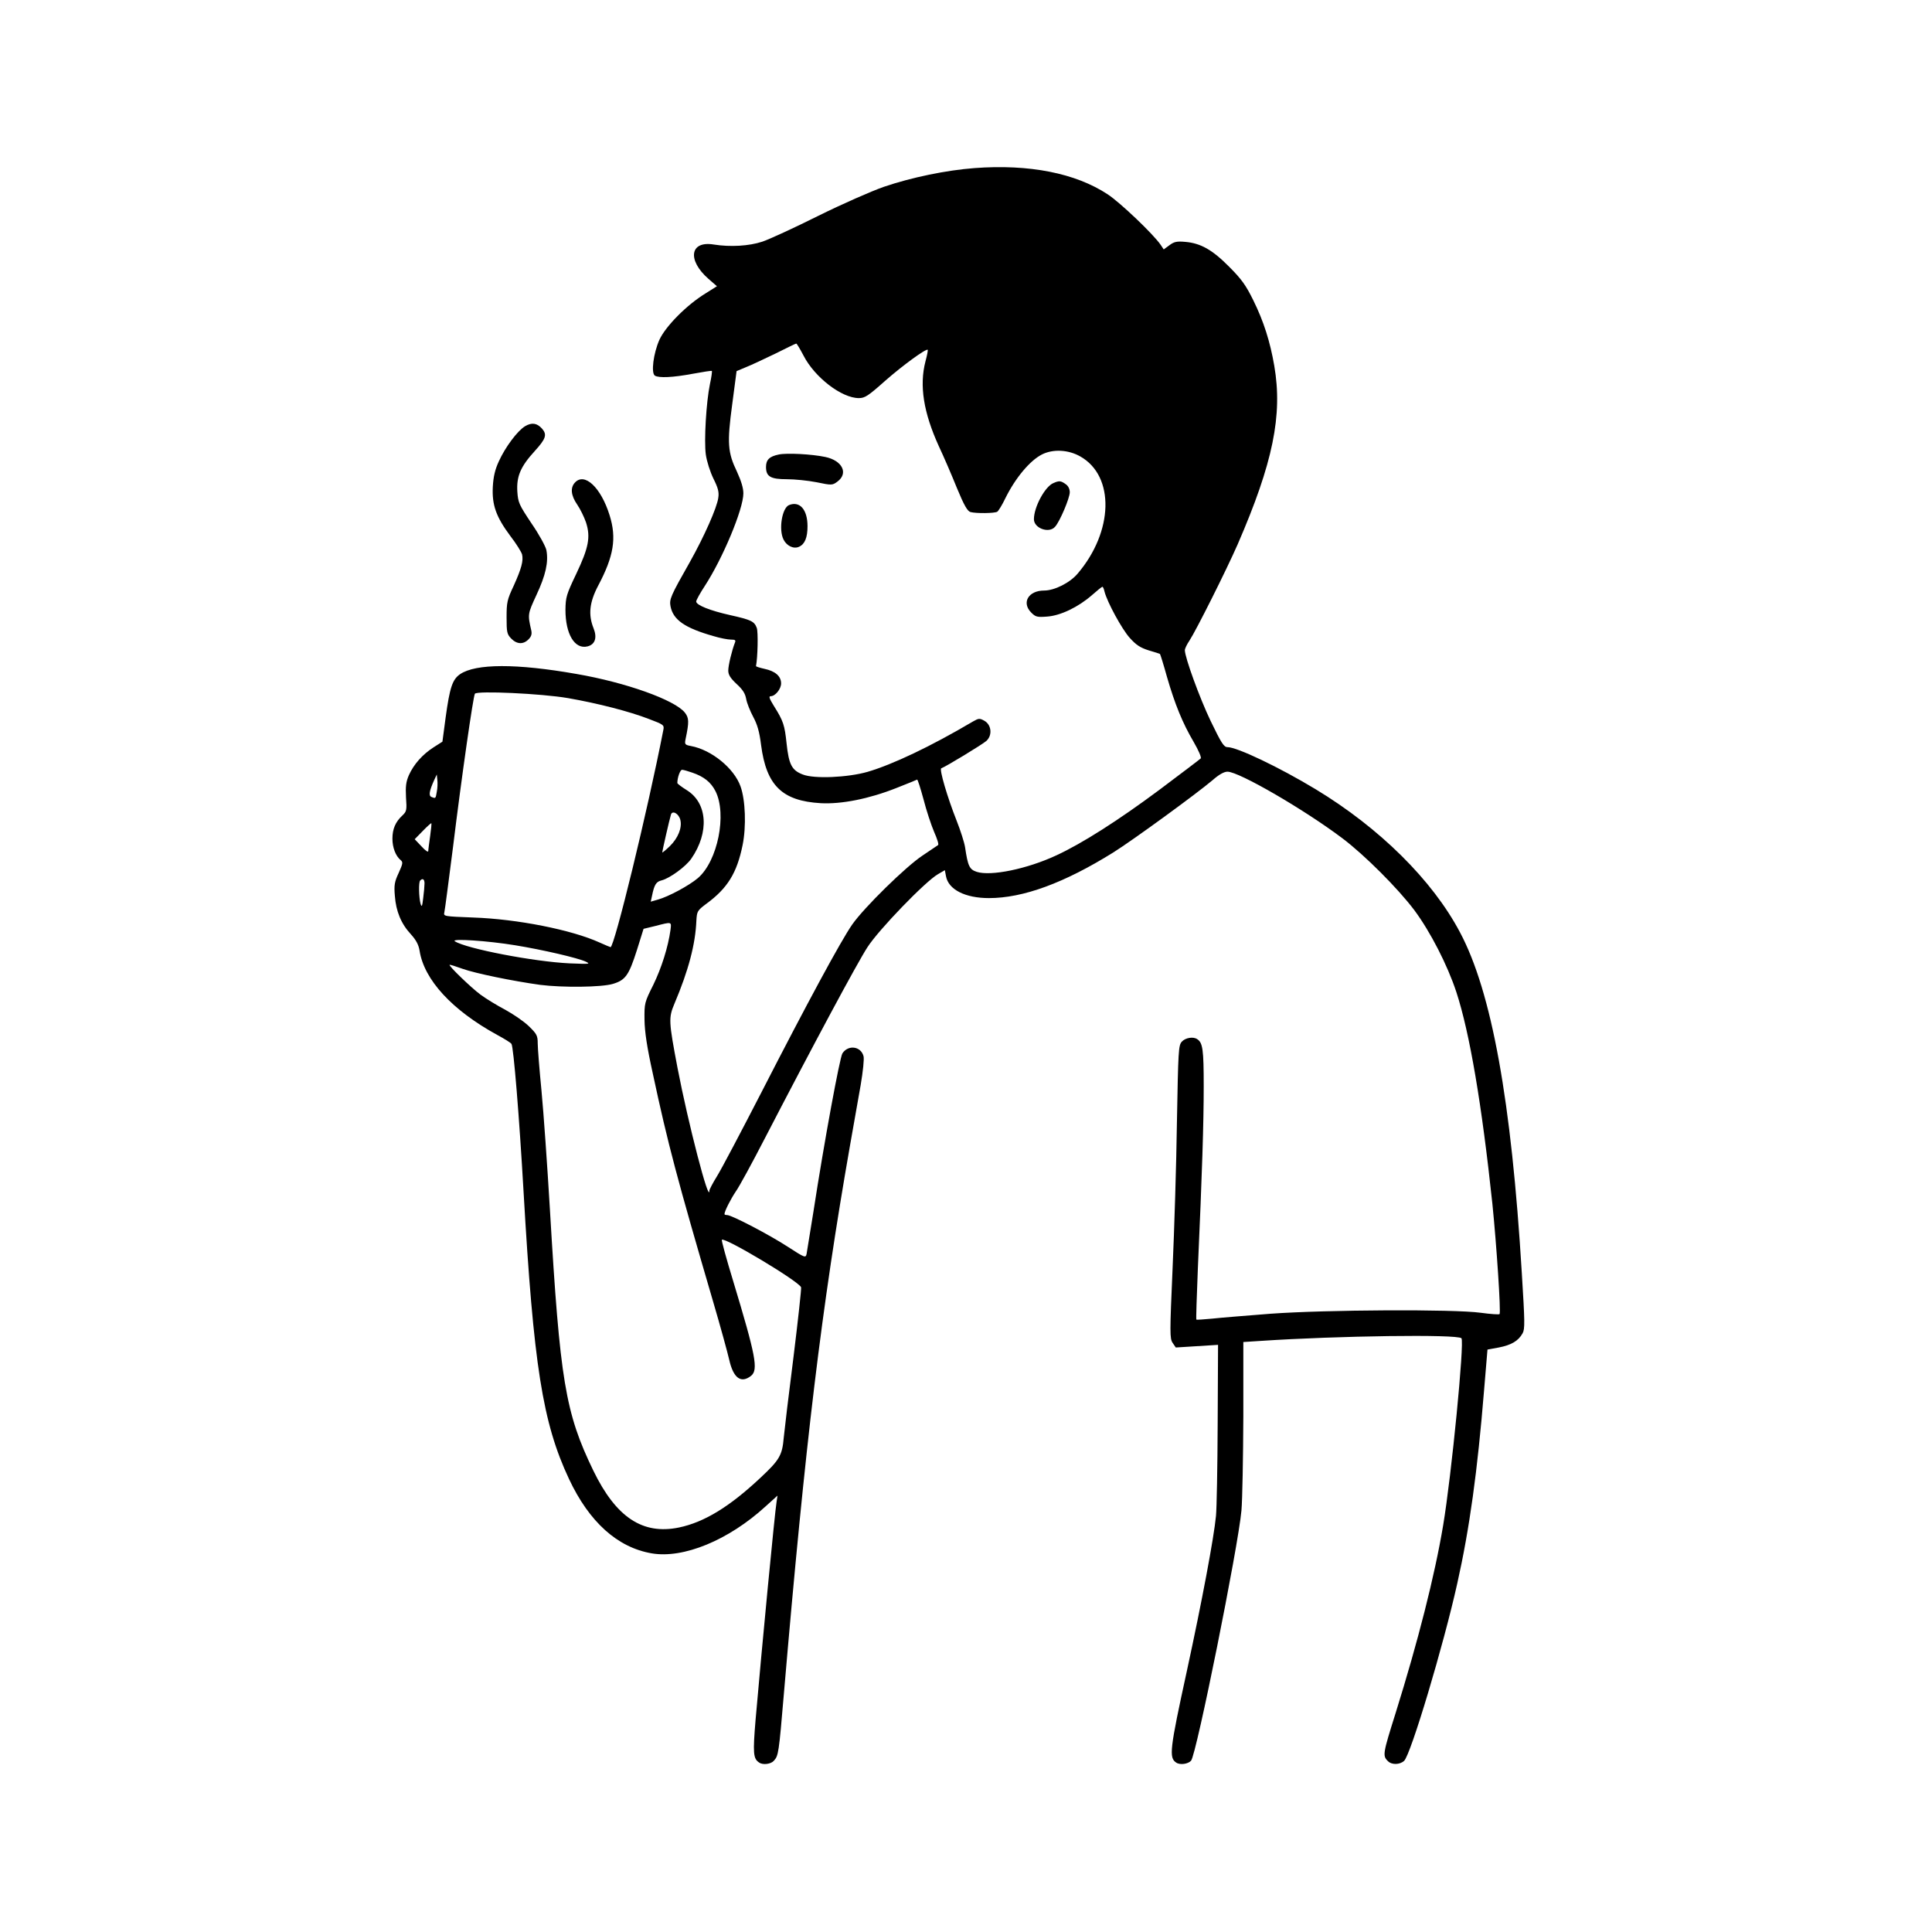 <?xml version="1.0" standalone="no"?>
<!DOCTYPE svg PUBLIC "-//W3C//DTD SVG 20010904//EN"
 "http://www.w3.org/TR/2001/REC-SVG-20010904/DTD/svg10.dtd">
<svg version="1.0" xmlns="http://www.w3.org/2000/svg"
 width="1024pt" height="1024pt" viewBox="0 0 1024 1024"
 preserveAspectRatio="xMidYMid meet">
<g transform="translate(0,1024) scale(0.1,-0.1)"
fill="#000000" stroke="none">
<path d="M5164 9349 c-147 -11 -332 -49 -479 -99 -66 -23 -223 -92 -350 -155
-126 -63 -259 -124 -295 -136 -70 -23 -169 -29 -257 -15 -126 21 -142 -82 -28
-182 l45 -39 -62 -39 c-99 -61 -210 -173 -243 -245 -32 -72 -45 -176 -24 -190
22 -13 94 -10 201 10 54 10 99 17 101 15 2 -2 -2 -33 -10 -69 -20 -96 -32
-301 -22 -374 5 -36 23 -92 40 -127 25 -50 31 -72 26 -103 -7 -52 -74 -203
-149 -337 -105 -185 -111 -200 -104 -238 14 -71 75 -114 226 -157 36 -11 78
-19 94 -19 23 0 27 -3 21 -17 -15 -38 -35 -119 -35 -147 0 -22 11 -40 44 -71
33 -30 46 -51 51 -80 4 -22 21 -64 37 -94 22 -41 33 -78 42 -150 28 -215 112
-296 316 -308 110 -6 256 23 400 80 58 23 108 43 111 45 3 1 18 -46 34 -105
15 -59 41 -137 56 -172 16 -36 26 -67 21 -70 -5 -3 -42 -28 -83 -56 -90 -60
-309 -275 -372 -365 -60 -86 -241 -421 -482 -891 -106 -206 -211 -405 -234
-442 -23 -37 -41 -72 -41 -77 0 -78 -113 358 -169 650 -47 248 -48 265 -16
341 74 175 111 314 116 440 3 49 5 53 53 89 112 82 162 163 192 311 20 98 15
239 -11 311 -34 96 -154 194 -263 214 -32 6 -34 9 -28 38 19 90 18 111 -4 139
-53 67 -313 160 -575 205 -318 56 -533 55 -616 -1 -41 -28 -55 -70 -77 -230
l-17 -128 -47 -30 c-59 -38 -105 -90 -131 -148 -15 -35 -18 -59 -15 -117 5
-68 3 -75 -19 -96 -37 -34 -53 -72 -53 -123 0 -47 17 -92 44 -114 13 -11 11
-19 -11 -68 -22 -47 -25 -65 -20 -122 6 -81 33 -147 85 -203 28 -31 41 -56 46
-87 24 -154 172 -315 411 -446 39 -21 73 -42 76 -48 11 -16 41 -381 64 -782
53 -922 101 -1226 241 -1524 107 -228 257 -363 438 -394 168 -29 407 69 604
249 l63 57 -5 -34 c-9 -51 -78 -772 -111 -1152 -15 -180 -13 -208 19 -229 20
-14 63 -8 78 10 24 27 26 37 53 357 114 1335 199 2039 350 2902 19 109 45 254
57 323 12 71 19 137 15 152 -14 53 -81 62 -112 15 -14 -23 -95 -459 -154 -842
-18 -110 -34 -210 -36 -222 -5 -21 -10 -19 -98 38 -98 64 -299 169 -323 169
-8 0 -14 2 -14 5 0 15 33 80 60 120 18 25 86 150 152 278 258 498 493 936 546
1017 59 92 307 349 374 387 l36 21 6 -32 c13 -71 102 -116 228 -116 181 0 399
80 659 242 108 68 441 311 526 383 34 30 61 45 79 45 61 0 406 -200 609 -353
117 -88 296 -267 382 -382 84 -113 175 -290 222 -433 71 -217 135 -596 191
-1122 22 -216 46 -577 38 -585 -3 -3 -48 0 -99 7 -144 20 -825 16 -1114 -5
-126 -10 -266 -21 -310 -26 -44 -4 -82 -7 -84 -5 -2 2 2 124 8 271 23 517 31
770 31 966 0 193 -5 230 -34 249 -21 15 -63 8 -82 -13 -18 -20 -19 -47 -26
-428 -3 -223 -14 -572 -23 -774 -15 -343 -15 -371 0 -394 l17 -25 112 7 112 7
-2 -419 c-1 -230 -5 -449 -9 -488 -11 -115 -73 -447 -155 -825 -90 -413 -95
-456 -56 -482 20 -14 63 -8 79 10 28 30 250 1134 267 1326 5 56 9 279 10 497
l0 396 93 6 c405 27 1041 36 1063 14 17 -17 -53 -730 -97 -992 -45 -268 -133
-614 -252 -995 -67 -213 -70 -226 -41 -254 20 -21 63 -20 86 1 35 31 210 616
282 941 65 290 107 594 142 1024 l18 215 60 11 c66 13 103 34 126 75 13 23 12
60 -4 319 -55 913 -160 1492 -328 1807 -146 276 -426 553 -765 758 -192 116
-416 223 -467 223 -19 0 -32 20 -89 138 -59 123 -137 338 -137 376 0 8 11 31
24 50 35 53 196 374 256 511 187 431 239 684 194 946 -22 128 -56 236 -112
349 -38 77 -61 110 -127 176 -89 90 -151 125 -233 132 -44 4 -59 1 -84 -18
l-30 -22 -16 24 c-38 56 -214 224 -281 268 -170 112 -415 161 -707 139z m-905
-994 c59 -115 202 -225 293 -225 32 0 49 11 140 92 92 81 217 172 225 164 2
-2 -3 -29 -12 -62 -33 -128 -10 -271 71 -449 26 -55 69 -155 96 -222 38 -92
56 -123 72 -127 30 -8 129 -7 142 2 6 4 26 36 43 72 53 107 129 198 193 231
59 30 141 26 205 -11 182 -104 175 -397 -15 -620 -41 -49 -123 -90 -178 -90
-83 0 -121 -64 -68 -117 23 -23 31 -25 84 -21 71 5 165 50 238 114 27 24 52
44 55 44 3 0 8 -11 11 -25 14 -56 93 -201 134 -246 34 -38 56 -52 100 -66 31
-9 59 -18 60 -19 2 -2 19 -56 37 -121 42 -145 82 -244 142 -346 26 -45 42 -82
37 -87 -5 -5 -104 -80 -220 -167 -215 -160 -409 -284 -546 -347 -155 -72 -346
-111 -421 -87 -39 13 -47 30 -62 131 -4 25 -24 88 -45 141 -48 121 -93 273
-81 277 22 7 219 127 239 145 33 30 27 86 -11 107 -25 14 -30 13 -60 -4 -225
-133 -426 -228 -559 -267 -105 -30 -283 -38 -343 -14 -58 22 -74 52 -86 165
-10 96 -17 119 -67 198 -24 39 -29 52 -17 52 24 0 55 38 55 68 0 38 -31 65
-88 77 -26 6 -46 12 -45 15 9 45 12 181 4 202 -13 35 -30 43 -142 68 -107 24
-179 53 -179 72 0 7 21 45 46 83 95 146 204 407 204 490 0 29 -12 67 -34 115
-49 102 -53 151 -25 358 l23 175 50 21 c28 11 98 44 156 72 58 29 107 53 110
53 3 1 20 -28 39 -64z m-1249 -1815 c160 -28 327 -71 430 -111 77 -29 81 -32
76 -57 -85 -436 -260 -1152 -280 -1152 -2 0 -28 11 -57 24 -149 68 -438 125
-671 133 -154 6 -158 6 -153 27 3 11 23 167 46 346 46 375 107 799 116 813 10
17 354 1 493 -23z m659 -395 c62 -21 99 -51 123 -98 62 -122 12 -371 -93 -461
-47 -40 -157 -99 -212 -114 l-38 -11 7 32 c12 59 22 74 51 81 43 11 128 73
157 115 96 139 86 295 -24 363 -27 17 -50 34 -50 38 0 29 15 70 25 70 7 0 31
-7 54 -15z m-1354 -102 c-6 -36 -6 -36 -28 -27 -16 6 -12 31 14 89 l14 30 3
-29 c2 -16 1 -44 -3 -63z m1291 -149 c10 -41 -12 -96 -56 -139 -22 -21 -40
-36 -40 -33 0 7 38 174 46 200 7 25 42 6 50 -28z m-1326 -84 c-5 -36 -10 -72
-10 -80 0 -9 -14 0 -36 24 l-36 38 43 44 c23 24 44 42 45 41 2 -2 -1 -32 -6
-67z m-30 -252 c0 -13 -3 -48 -7 -78 -5 -45 -8 -50 -14 -30 -9 33 -11 115 -2
123 13 14 23 7 23 -15z m1304 -245 c-13 -94 -48 -203 -91 -292 -47 -94 -48
-98 -47 -186 1 -64 13 -145 44 -285 81 -378 129 -557 320 -1210 38 -129 76
-268 85 -307 22 -98 63 -127 116 -85 39 32 25 105 -95 502 -36 118 -63 216
-60 219 15 15 408 -220 420 -252 2 -7 -16 -172 -40 -367 -25 -195 -48 -389
-52 -430 -8 -93 -22 -118 -124 -213 -163 -153 -297 -235 -431 -263 -193 -40
-334 54 -454 301 -149 307 -177 478 -230 1379 -14 236 -34 521 -45 635 -11
113 -20 226 -20 251 0 41 -5 50 -47 91 -27 26 -83 64 -125 87 -42 22 -101 58
-131 80 -50 37 -170 153 -164 158 2 2 33 -8 69 -21 67 -24 266 -65 411 -85
119 -15 324 -13 385 5 67 20 85 45 128 180 l35 112 62 15 c89 23 86 23 81 -19z
m-824 -83 c147 -24 332 -67 375 -87 27 -13 19 -13 -86 -9 -190 9 -548 78 -608
117 -25 16 173 3 319 -21z"/>
<path d="M4128 7831 c-50 -10 -68 -28 -68 -66 0 -51 24 -65 111 -65 41 0 111
-7 157 -16 81 -17 84 -16 110 3 60 44 27 112 -64 131 -71 15 -203 22 -246 13z"/>
<path d="M5584 7680 c-45 -18 -104 -127 -104 -192 0 -48 80 -77 112 -40 25 27
78 152 78 183 0 17 -8 34 -22 43 -25 18 -34 19 -64 6z"/>
<path d="M4182 7563 c-37 -15 -56 -130 -29 -183 17 -34 54 -51 82 -38 31 14
45 49 45 109 0 88 -41 135 -98 112z"/>
<path d="M2783 7981 c-41 -25 -105 -111 -139 -186 -20 -43 -29 -81 -32 -135
-5 -96 17 -159 93 -261 31 -40 58 -84 62 -97 8 -34 -3 -75 -44 -166 -35 -74
-38 -89 -38 -168 0 -78 2 -89 24 -112 30 -31 64 -33 92 -5 15 15 19 28 15 47
-20 87 -19 88 28 190 48 103 64 173 52 236 -4 20 -39 84 -79 142 -66 99 -71
110 -75 168 -5 81 17 133 92 215 59 65 67 87 39 119 -27 30 -54 34 -90 13z"/>
<path d="M3047 7682 c-25 -27 -21 -68 12 -116 16 -23 37 -66 47 -95 25 -78 14
-134 -52 -273 -52 -109 -56 -123 -57 -190 0 -129 49 -211 117 -194 40 10 52
46 32 96 -29 72 -22 138 25 227 82 155 98 251 60 372 -46 148 -133 229 -184
173z"/>
</g>
</svg>
